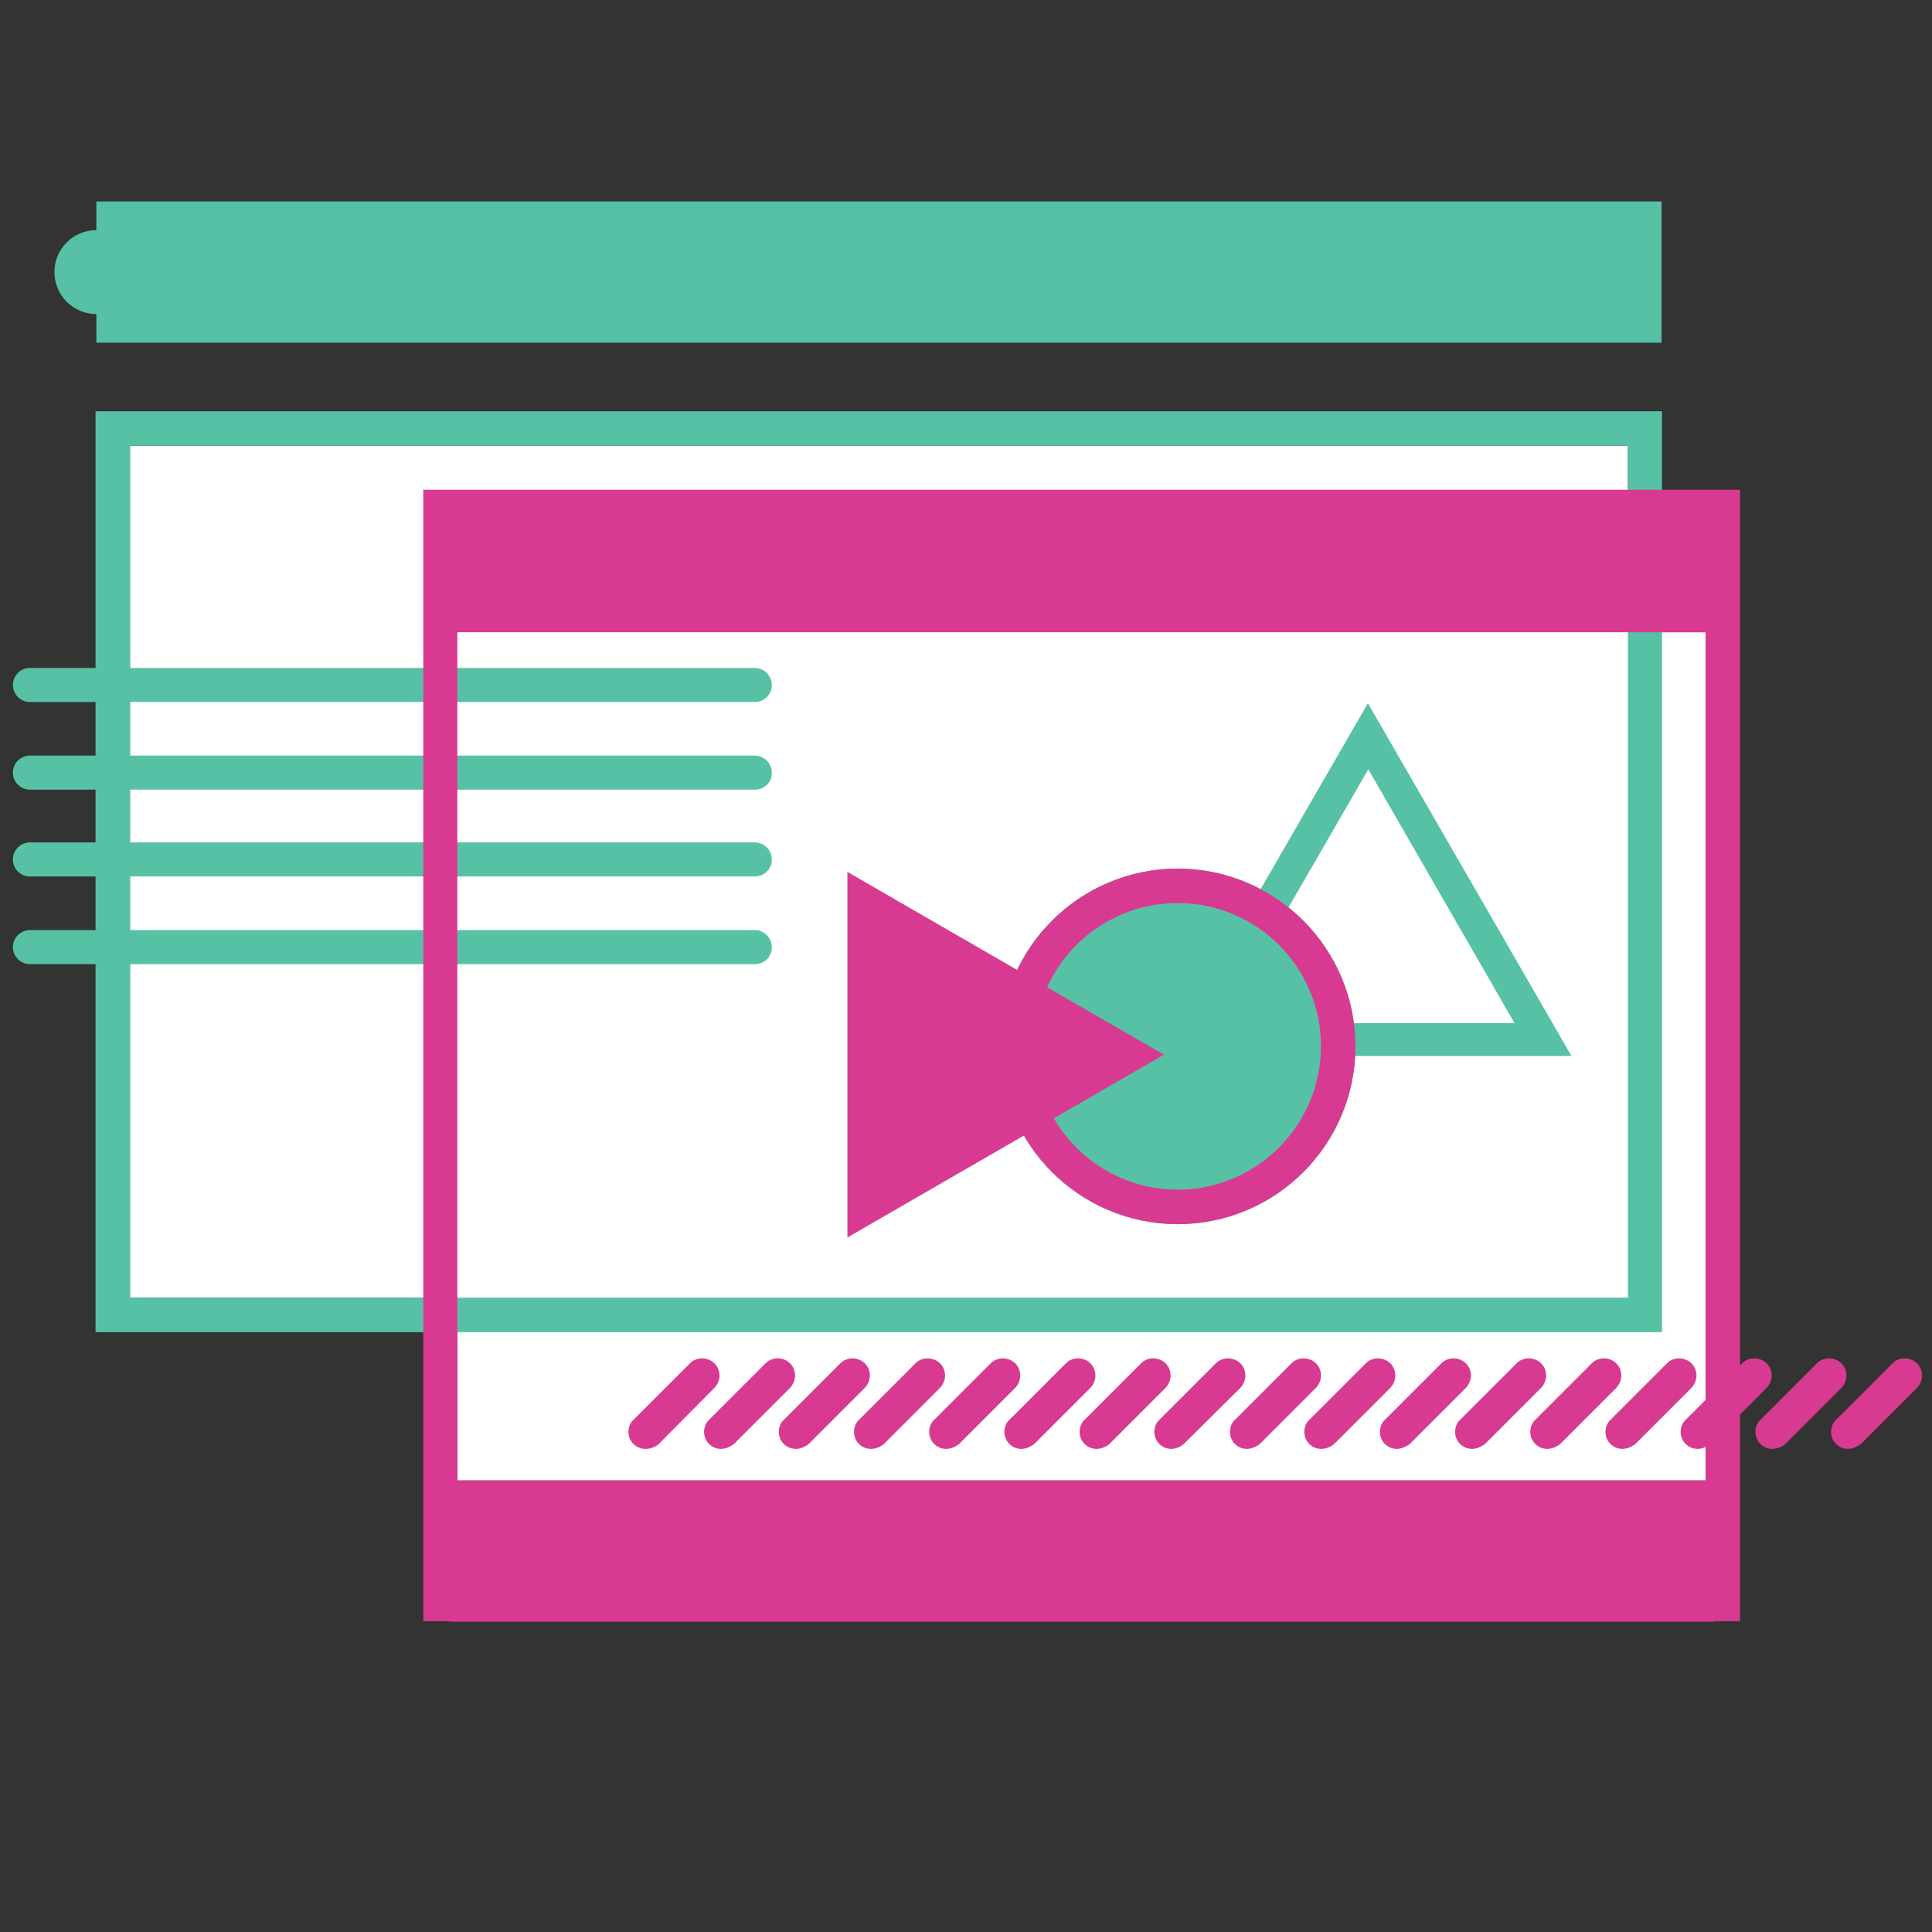 <?xml version="1.0" encoding="utf-8"?>
<!-- Generator: Adobe Illustrator 19.2.0, SVG Export Plug-In . SVG Version: 6.00 Build 0)  -->
<svg version="1.1" id="Layer_1" xmlns="http://www.w3.org/2000/svg" xmlns:xlink="http://www.w3.org/1999/xlink" x="0px" y="0px"
	 viewBox="0 0 465.1 465.1" style="enable-background:new 0 0 465.1 465.1;" xml:space="preserve">
<rect x="0" y="0" width="465.1" height="465.1" fill="#333333" stroke="none"/>
<style type="text/css">
	.st0{fill:#FFFFFF;}
	.st1{fill:#57C1A5;}
	.st2{fill:#D83A91;}
</style>
<title>Motion_Interaction_Logo</title>
<g>
	<g id="Layer_1_1_">
		<rect x="110.1" y="152.2" class="st0" width="300.5" height="204.2"/>
		<rect x="31.3" y="107.3" class="st0" width="360.6" height="205.1"/>
		<g>
			<path class="st1" d="M400.2,320.7H23V99h377.1V320.7z M31.3,312.4h360.6V107.3H31.3V312.4z"/>
		</g>
		<rect x="23.2" y="48.5" class="st1" width="376.8" height="34"/>
		<circle class="st1" cx="23.2" cy="65.5" r="10.1"/>
		<circle class="st1" cx="49.1" cy="65.5" r="10.1"/>
		<circle class="st1" cx="75.6" cy="65.5" r="10.1"/>
		<g>
			<path class="st1" d="M181.7,169H7.2c-2.3,0-4.1-1.9-4.1-4.1c0-2.3,1.9-4.1,4.1-4.1c0,0,0,0,0,0h174.5c2.3,0,4.1,1.9,4.1,4.1
				C185.9,167.1,184,169,181.7,169C181.7,169,181.7,169,181.7,169z"/>
		</g>
		<g>
			<path class="st1" d="M181.7,190.1H7.2c-2.3,0-4.1-1.9-4.1-4.1c0-2.3,1.9-4.1,4.1-4.1c0,0,0,0,0,0h174.5c2.3,0,4.1,1.9,4.1,4.1
				C185.9,188.3,184,190.1,181.7,190.1C181.7,190.1,181.7,190.1,181.7,190.1z"/>
		</g>
		<g>
			<path class="st1" d="M181.7,211H7.2c-2.3,0-4.1-1.9-4.1-4.1c0-2.3,1.9-4.1,4.1-4.1h174.5c2.3,0,4.1,1.9,4.1,4.1
				C185.9,209.1,184,211,181.7,211C181.7,211,181.7,211,181.7,211z"/>
		</g>
		<g>
			<path class="st1" d="M181.7,232.1H7.2c-2.3,0-4.1-1.9-4.1-4.1c0-2.3,1.9-4.1,4.1-4.1h174.5c2.3,0,4.1,1.9,4.1,4.1
				C185.9,230.3,184,232.1,181.7,232.1C181.7,232.1,181.7,232.1,181.7,232.1z"/>
		</g>
		<circle class="st1" cx="283.5" cy="251.9" r="42.8"/>
		<g>
			<path class="st1" d="M378.3,254.2h-98l49-84.9L378.3,254.2z M294.1,246.3h70.5l-35.2-61.1L294.1,246.3z"/>
		</g>
		<g>
			<path class="st2" d="M336.3,348.8c-2.3,0-4.1-1.8-4.1-4.1c0-1.1,0.4-2.2,1.2-2.9l13.6-13.6c1.6-1.6,4.2-1.6,5.9,0
				c1.6,1.6,1.6,4.2,0,5.9l-13.6,13.6C338.4,348.3,337.3,348.8,336.3,348.8z"/>
		</g>
		<g>
			<path class="st2" d="M282,348.8c-2.3,0-4.1-1.8-4.1-4.1c0-1.1,0.4-2.2,1.2-2.9l13.6-13.6c1.6-1.6,4.2-1.6,5.9,0
				c1.6,1.6,1.6,4.2,0,5.9L285,347.6C284.2,348.3,283.1,348.8,282,348.8z"/>
		</g>
		<g>
			<path class="st2" d="M227.8,348.8c-2.3,0-4.1-1.8-4.1-4.1c0-1.1,0.4-2.2,1.2-2.9l13.6-13.6c1.6-1.6,4.2-1.6,5.9,0
				c1.6,1.6,1.6,4.2,0,5.9l-13.6,13.6C230,348.3,228.9,348.8,227.8,348.8z"/>
		</g>
		<g>
			<path class="st2" d="M354.4,348.8c-2.3,0-4.1-1.8-4.1-4.1c0-1.1,0.4-2.2,1.2-2.9l13.6-13.6c1.6-1.6,4.2-1.6,5.9,0
				c1.6,1.6,1.6,4.2,0,5.9l-13.6,13.6C356.5,348.3,355.5,348.8,354.4,348.8z"/>
		</g>
		<g>
			<path class="st2" d="M300.2,348.8c-2.3,0-4.1-1.8-4.1-4.1c0-1.1,0.4-2.2,1.2-2.9l13.6-13.6c1.6-1.6,4.2-1.6,5.9,0
				c1.6,1.6,1.6,4.2,0,5.9l-13.6,13.6C302.3,348.3,301.2,348.8,300.2,348.8z"/>
		</g>
		<g>
			<path class="st2" d="M245.9,348.8c-2.3,0-4.1-1.8-4.1-4.1c0-1.1,0.4-2.2,1.2-2.9l13.6-13.6c1.6-1.6,4.2-1.6,5.9,0
				c1.6,1.6,1.6,4.2,0,5.9l-13.6,13.6C248,348.3,247,348.8,245.9,348.8z"/>
		</g>
		<g>
			<path class="st2" d="M318.1,348.8c-2.3,0-4.1-1.8-4.1-4.1c0-1.1,0.4-2.2,1.2-2.9l13.6-13.6c1.6-1.6,4.2-1.6,5.9,0
				c1.6,1.6,1.6,4.2,0,5.9l-13.6,13.6C320.3,348.3,319.2,348.8,318.1,348.8z"/>
		</g>
		<g>
			<path class="st2" d="M264,348.8c-2.3,0-4.1-1.8-4.1-4.1c0-1.1,0.4-2.2,1.2-2.9l13.6-13.6c1.6-1.6,4.2-1.6,5.9,0
				c1.6,1.6,1.6,4.2,0,5.9l-13.6,13.6C266.2,348.3,265.1,348.8,264,348.8z"/>
		</g>
		<g>
			<path class="st2" d="M209.7,348.8c-2.3,0-4.1-1.8-4.1-4.1c0-1.1,0.4-2.2,1.2-2.9l13.6-13.6c1.6-1.6,4.2-1.6,5.9,0
				c1.6,1.6,1.6,4.2,0,5.9l-13.6,13.6C211.9,348.3,210.8,348.8,209.7,348.8z"/>
		</g>
		<g>
			<path class="st2" d="M173.6,348.8c-2.3,0-4.1-1.8-4.1-4.1c0-1.1,0.4-2.2,1.2-2.9l13.6-13.6c1.6-1.6,4.2-1.6,5.9,0
				c1.6,1.6,1.6,4.2,0,5.9l0,0l-13.6,13.6C175.7,348.3,174.7,348.8,173.6,348.8z"/>
		</g>
		<g>
			<path class="st2" d="M191.6,348.8c-2.3,0-4.1-1.8-4.1-4.1c0-1.1,0.4-2.2,1.2-2.9l13.6-13.6c1.6-1.6,4.2-1.6,5.9,0
				c1.6,1.6,1.6,4.2,0,5.9l0,0l-13.6,13.6C193.8,348.3,192.7,348.8,191.6,348.8z"/>
		</g>
		<g>
			<path class="st2" d="M155.4,348.8c-2.3,0-4.1-1.8-4.1-4.1c0-1.1,0.4-2.2,1.2-2.9l13.6-13.6c1.6-1.6,4.2-1.6,5.9,0
				c1.6,1.6,1.6,4.2,0,5.9l-13.5,13.6C157.6,348.4,156.6,348.8,155.4,348.8z"/>
		</g>
		<g>
			<path class="st2" d="M426.7,348.8c-2.3,0-4.1-1.8-4.1-4.1c0-1.1,0.4-2.2,1.2-2.9l13.6-13.6c1.6-1.6,4.2-1.6,5.9,0
				c1.6,1.6,1.6,4.2,0,5.9l-13.6,13.6C428.9,348.3,427.8,348.8,426.7,348.8z"/>
		</g>
		<g>
			<path class="st2" d="M372.5,348.8c-2.3,0-4.1-1.8-4.1-4.1c0-1.1,0.4-2.2,1.2-2.9l13.6-13.6c1.6-1.6,4.2-1.6,5.9,0
				c1.6,1.6,1.6,4.2,0,5.9l-13.6,13.6C374.7,348.3,373.6,348.8,372.5,348.8z"/>
		</g>
		<g>
			<path class="st2" d="M444.9,348.8c-2.3,0-4.1-1.8-4.1-4.1c0-1.1,0.4-2.2,1.2-2.9l13.6-13.6c1.6-1.6,4.2-1.6,5.9,0
				c1.6,1.6,1.6,4.2,0,5.9l-13.6,13.6C447,348.3,445.9,348.8,444.9,348.8z"/>
		</g>
		<g>
			<path class="st2" d="M390.6,348.8c-2.3,0-4.1-1.8-4.1-4.1c0-1.1,0.4-2.2,1.2-2.9l13.6-13.6c1.6-1.6,4.2-1.6,5.9,0
				c1.6,1.6,1.6,4.2,0,5.9l-13.6,13.6C392.7,348.3,391.7,348.8,390.6,348.8z"/>
		</g>
		<g>
			<path class="st2" d="M408.7,348.8c-2.3,0-4.1-1.8-4.1-4.1c0-1.1,0.4-2.2,1.2-2.9l13.6-13.6c1.6-1.6,4.2-1.6,5.9,0
				c1.6,1.6,1.6,4.2,0,5.9l-13.6,13.6C410.8,348.3,409.8,348.8,408.7,348.8z"/>
		</g>
		<g>
			<path class="st2" d="M283.5,294.7c-23.6,0-42.8-19.2-42.8-42.8s19.2-42.8,42.8-42.8c23.6,0,42.8,19.2,42.8,42.8
				C326.3,275.5,307.2,294.7,283.5,294.7z M283.5,217.4c-19.1,0-34.5,15.5-34.5,34.5s15.5,34.5,34.5,34.5s34.5-15.5,34.5-34.5
				c0,0,0,0,0,0C318,232.8,302.6,217.4,283.5,217.4z"/>
		</g>
		<path class="st2" d="M418.9,117.9H101.9v272.4h6.2c0.1,0,0.3,0.1,0.4,0.1h303.8c0.1,0,0.3,0,0.4-0.1h6.2V117.9z M110.1,356.4
			V152.2h300.5v204.2H110.1z"/>
		<polygon class="st2" points="280.2,253.9 204,297.9 204,209.9 		"/>
	</g>
</g>
</svg>
